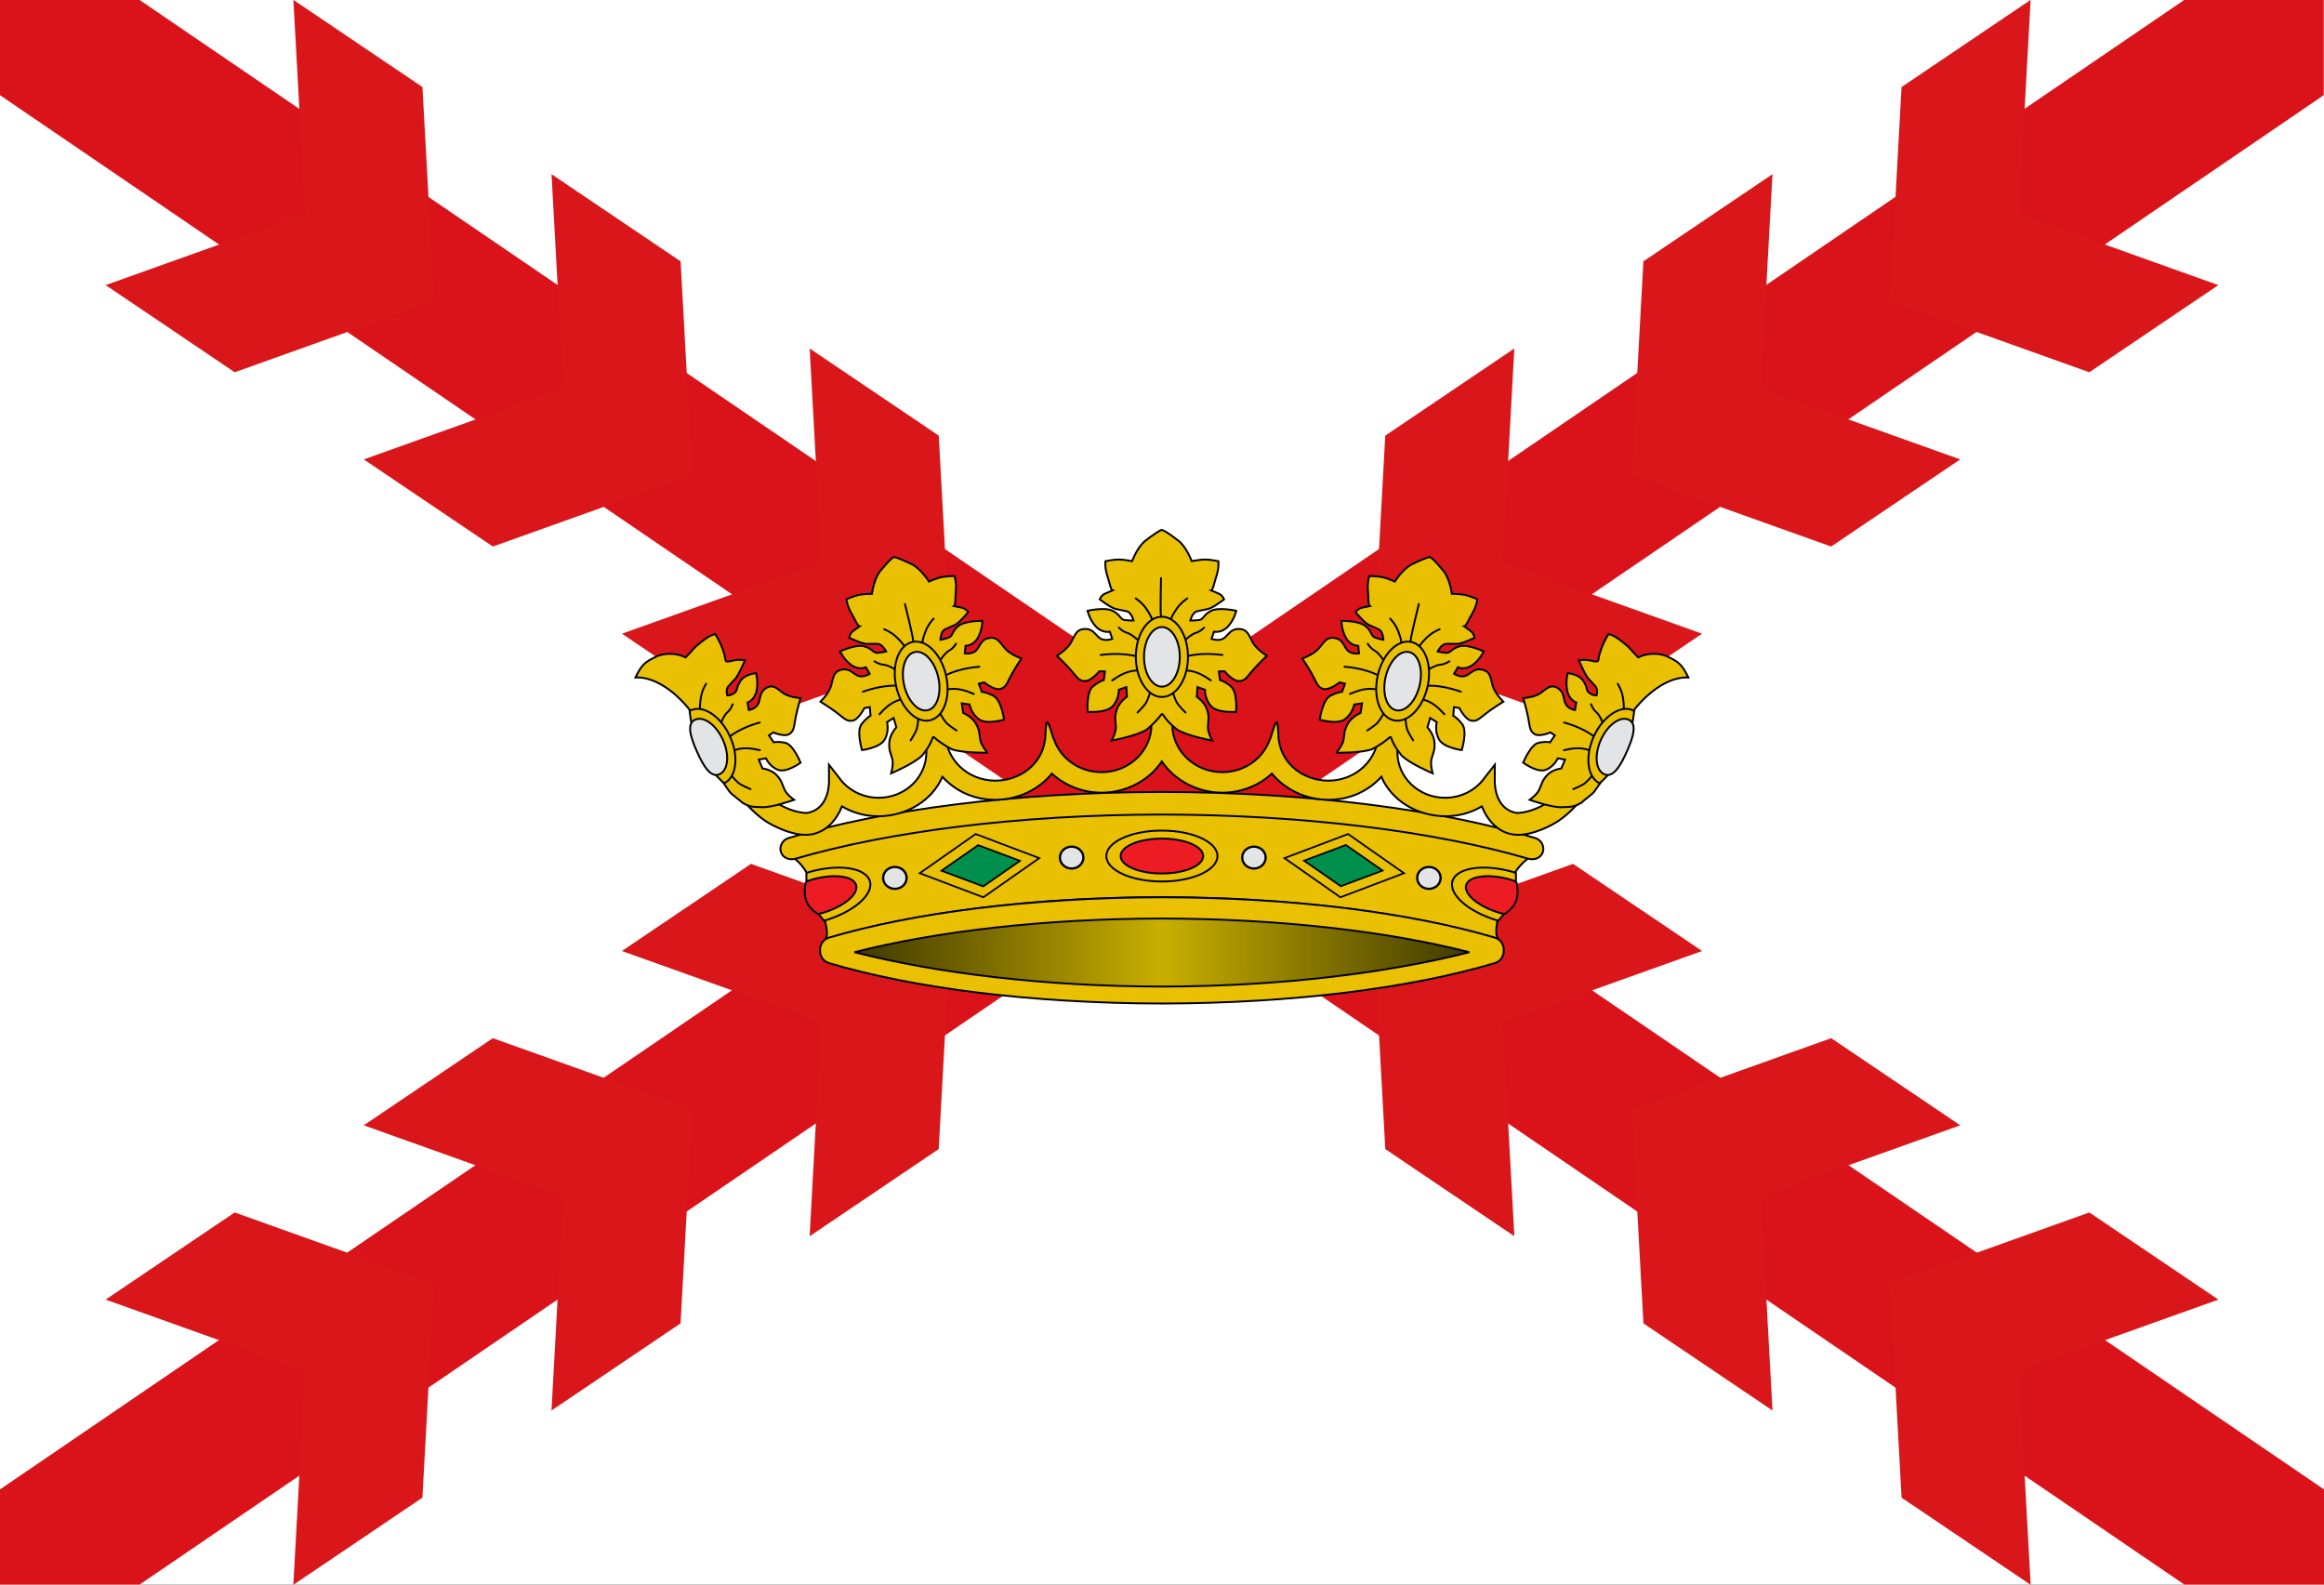 <?xml version="1.0" encoding="UTF-8"?>
<svg id="svg860" width="1100" height="750" version="1.1" viewBox="0 0 1100 750" xmlns="http://www.w3.org/2000/svg" xmlns:xlink="http://www.w3.org/1999/xlink">
 <rect x="0" y="0" width="1100" height="750" fill="#333333" stroke="none"/>
 <defs id="defs847">
  <linearGradient id="linearGradient7596" x1="133.797" x2="416.203" y1="343.12" y2="343.12" gradientTransform="matrix(1.14,0,0,1.14,-148.075,614.272)" gradientUnits="userSpaceOnUse">
   <stop id="stop4478" stop-color="#403800" offset="0"/>
   <stop id="stop3321" stop-color="#c8af00" offset=".5"/>
   <stop id="stop4480" stop-color="#403900" offset="1"/>
  </linearGradient>
 </defs>
 <g id="g1133">
  <path id="path1021" d="m1.1e-4 0h1100v750h-1100z" fill="#ffffff" fill-rule="evenodd" stroke-width="1.173"/>
  <g id="g1027" transform="matrix(1.1,0,0,1.25,0,3.6e-4)" fill="#da121a">
   <path id="path1023" transform="matrix(1.111,0,0,1,0,2.4e-4)" d="m900 36.038v-36.038h-54.076l-845.924 563.961v36.038h54.074l845.926-563.961z"/>
   <path id="path1025" d="m1000 563.962v36.038h-60.084l-939.916-563.961v-36.038h60.083l939.917 563.961z" stroke-width="1.054"/>
  </g>
 </g>
 <g id="g1475" transform="matrix(1.335,0,0,-1.352,-29.483,231.045)" fill="#d9171a">
  <g id="g1465" transform="translate(-25,16.667)">
   <path id="path1459" d="m379.917 1.719-45.763 30.508 4.16-74.885-70.724-24.962 45.763-30.508 70.724 24.962z"/>
   <path id="path1461" d="m288.391 62.737-45.763 30.508 4.16-74.885-70.724-24.962 45.763-30.508 70.724 24.962z"/>
   <path id="path1463" d="m196.866 123.753-45.763 30.508 4.16-74.885-70.724-24.962 45.763-30.508 70.724 24.962z"/>
  </g>
  <g id="g1473" transform="rotate(180,446.577,-114.832)">
   <path id="path1467" d="m379.917 1.719-45.763 30.508 4.16-74.885-70.724-24.962 45.763-30.508 70.724 24.962z"/>
   <path id="path1469" d="m288.391 62.737-45.763 30.508 4.16-74.885-70.724-24.962 45.763-30.508 70.724 24.962z"/>
   <path id="path1471" d="m196.866 123.753-45.763 30.508 4.16-74.885-70.724-24.962 45.763-30.508 70.724 24.962z"/>
  </g>
 </g>
 <g id="g1475-5" transform="matrix(-1.335,0,0,-1.352,1129.483,231.045)" fill="#d9171a">
  <g id="g1465-4" transform="translate(-25,16.667)">
   <path id="path1459-8" d="m379.917 1.719-45.763 30.508 4.16-74.885-70.724-24.962 45.763-30.508 70.724 24.962z"/>
   <path id="path1461-1" d="m288.391 62.737-45.763 30.508 4.16-74.885-70.724-24.962 45.763-30.508 70.724 24.962z"/>
   <path id="path1463-8" d="m196.866 123.753-45.763 30.508 4.16-74.885-70.724-24.962 45.763-30.508 70.724 24.962z"/>
  </g>
  <g id="g1473-6" transform="rotate(180,446.577,-114.832)">
   <path id="path1467-5" d="m379.917 1.719-45.763 30.508 4.16-74.885-70.724-24.962 45.763-30.508 70.724 24.962z"/>
   <path id="path1469-9" d="m288.391 62.737-45.763 30.508 4.16-74.885-70.724-24.962 45.763-30.508 70.724 24.962z"/>
   <path id="path1471-9" d="m196.866 123.753-45.763 30.508 4.16-74.885-70.724-24.962 45.763-30.508 70.724 24.962z"/>
  </g>
 </g>
 <g id="g7664" transform="matrix(.908 0 0 .894 399.79 -317.521)" stroke="#000000">
  <g fill="#eac102">
   <path id="path9241" d="m164.797 830.158c-69.274 0.135-131.451 8.818-175.215 22.295 3.636-1.725-1.739-17.184-6.259-28.837-5.467-14.094-13.492-16.174-13.492-16.174 48.384-14.292 120.296-24.373 195.258-24.469 74.99 0.096 147.272 9.85 195.662 24.142 0 0-9.57 3.128-15.033 17.224-4.519 11.651-8.196 26.388-4.554 28.114-43.759-13.477-107.098-22.16-176.367-22.295"/>
   <path id="path9243" d="m165.215 786.411c-74.962 0.118-142.314 9.037-190.699 23.352-3.226 0.967-6.637-0.298-7.683-3.35-1.045-3.057 0.691-6.564 3.917-7.553 48.592-14.905 117.681-24.262 194.481-24.419 76.817 0.141 146.17 9.515 194.768 24.419 3.226 0.989 4.963 4.496 3.917 7.553-1.051 3.052-4.462 4.316-7.683 3.35-48.39-14.314-116.029-23.234-191.019-23.352"/>
   <path id="path9245" d="m165.501 728.731 6.56 1.233c-1.057 2.712-1.276 5.674-1.276 8.795 0 13.908 11.69 25.223 26.08 25.223 11.551 0 21.388-7.311 24.767-17.41 0.379 0.267 2.487-9.123 3.576-9.008 0.913 0.098 0.817 9.755 1.153 9.581 1.671 12.718 13.04 21.322 25.84 21.322 14.369 0 26.022-11.256 26.022-25.191 0-1.037-0.059-2.073-0.198-3.077l8.167-8.271 4.388 10.541c-1.745 3.312-2.439 7.027-2.439 11.01 0 13.296 11.129 24.05 24.869 24.05 8.642 0 16.232-4.25 20.689-10.699l5.226-6.793-0.037 8.331c0 8.37 3.459 15.877 11.45 17.203 0 0 9.176 0.578 21.33-9.177 12.165-9.755 18.864-17.836 18.864-17.836l1.046 9.772s-10.094 15.954-21.084 22.457c-6.005 3.579-15.127 7.328-22.381 6.116-7.676-1.271-13.142-7.562-15.96-14.813-5.471 3.29-11.93 5.211-18.848 5.211-14.866 0-28.226-8.331-33.511-20.875-6.838 7.54-16.36 12.178-27.527 12.178-11.871 0-22.744-5.462-29.561-13.853-6.699 6.236-15.805 10.083-25.84 10.083-13.142 0-24.863-6.58-31.509-16.51-6.635 9.93-18.346 16.51-31.466 16.51-10.03 0-19.157-3.847-25.861-10.083-6.79 8.391-17.684 13.853-29.55 13.853-11.172 0-20.695-4.638-27.538-12.178-5.279 12.544-18.634 20.875-33.505 20.875-6.923 0-13.355-1.921-18.821-5.211-2.845 7.251-8.311 13.542-15.965 14.813-7.254 1.211-16.376-2.537-22.397-6.116-10.996-6.504-21.079-22.457-21.079-22.457l1.057-9.772s6.704 8.08 18.848 17.836c12.165 9.772 21.33 9.177 21.33 9.177 7.991-1.326 11.444-8.833 11.444-17.203l-0.037-8.331 5.226 6.793c4.452 6.449 12.069 10.699 20.695 10.699 13.734 0 24.863-10.754 24.863-24.05 0-3.983-0.699-7.699-2.445-11.01l4.388-10.541 8.177 8.271c-0.123 1.004-0.198 2.041-0.198 3.077 0 13.935 11.636 25.191 26.016 25.191 12.821 0 24.169-8.604 25.84-21.322 0.358 0.175 0.262-9.483 1.169-9.581 1.078-0.115 3.203 9.275 3.56 9.008 3.4 10.099 13.222 17.41 24.81 17.41 14.385 0 26.038-11.316 26.038-25.223 0-3.121-0.181-6.084-1.254-8.795l6.8-1.233"/>
   <path id="path9255" d="m165.233 635.679c-1.015 0.303-4.816 2.886-8.442 5.735-4.222 3.318-6.946 10.864-6.946 10.864 0 0-4.267-0.89-6.981-0.89-2.714 0-6.91 0.89-6.91 0.89 0 0-0.449 3.314 0.962 7.729 1.411 4.416 1.783 7.398 2.778 7.729 0 0-1.736 0.769-3.847 1.674-2.111 0.905-2.885 3.063-2.885 3.063 0 0 5.727 4.526 8.442 5.129 2.714 0.603 3.286 0.608 5.699 1.211 2.413 0.603 3.491 4.88 3.491 4.88 0 0-2.182 0.052-4.595-0.249-2.413-0.302-2.221-2.856-6.34-4.915-4.119-2.059-13.037 0-13.037 0 0 0 1.028 4.751 4.346 8.371 3.318 3.619 7.266 2.707 7.266 2.707l1.282 3.811s-3.972 1.525-6.554-0.427c-2.538-1.919-3.471-5.11-8.157-4.809-4.898 0.315-5.103 4.946-7.516 8.264-2.413 3.318-6.661 5.913-6.661 5.913s4.012 3.81 6.875 7.088c3.442 3.942 4.447 6.305 7.765 6.305 3.318 0 7.48-5.2 7.48-5.2l2.956 0.107-0.641 4.559s-2.009 0.332-5.628 3.348c-3.619 3.016-2.743 13.464-2.743 13.464 0 0 9.432 0.82 12.894-2.85 3.567-3.781 3.313-8.834 3.313-8.834l3.918-1.425 0.356 5.129s-4.243 2.902-5.45 7.124-0.39 5.449-0.321 9.047c0.053 2.746-2.244 7.053-2.244 7.053 0 0 13.11-2.488 18.237-5.806 13.642-11.59 2.791-10.48 15.958 0 5.127 3.318 18.237 5.806 18.237 5.806-1e-5 -1e-5 -2.297-4.307-2.244-7.053 0.069-3.599 0.886-4.825-0.321-9.047-1.206-4.222-5.45-7.124-5.45-7.124l0.356-5.129 3.918 1.425c1e-5 -1e-5 -0.255 5.053 3.313 8.834 3.462 3.669 12.894 2.85 12.894 2.85s0.876-10.448-2.743-13.464c-3.619-3.016-5.628-3.348-5.628-3.348l-0.641-4.559 2.956-0.107c-1e-5 0 4.198 5.2 7.516 5.2 3.318 1e-5 4.287-2.362 7.729-6.305 2.863-3.278 6.875-7.088 6.875-7.088-1e-5 0-4.248-2.595-6.661-5.913-2.413-3.318-2.618-7.948-7.516-8.264-4.685-0.302-5.619 2.889-8.157 4.809-2.582 1.953-6.518 0.427-6.518 0.427l1.247-3.811s3.949 0.912 7.266-2.707 4.346-8.371 4.346-8.371c1e-5 0-8.918-2.059-13.037 0-4.119 2.059-3.928 4.614-6.34 4.915-2.413 0.302-4.595 0.249-4.595 0.249-1e-5 1e-5 1.078-4.277 3.491-4.88 2.413-0.603 2.985-0.608 5.699-1.211 2.714-0.603 8.442-5.129 8.442-5.129-1e-5 1e-5 -0.774-2.158-2.885-3.063-2.111-0.905-3.847-1.674-3.847-1.674 0.995-0.332 1.367-3.314 2.778-7.729 1.411-4.416 0.962-7.729 0.962-7.729 0-1e-5 -4.196-0.89-6.91-0.89-2.714 0-6.981 0.89-6.981 0.89 1e-5 -1e-5 -2.723-7.546-6.946-10.864-2.766-1.988-5.582-4.588-8.727-5.735z" fill-rule="evenodd"/>
  </g>
  <g fill="none" stroke-linecap="round">
   <path id="path9257" d="m159.427 721.149s-1.248 4.243-2.246 5.99c-0.998 1.747-4.493 5.242-4.493 5.242"/>
   <path id="path9259" d="m151.939 710.167c-4.917 0.28-8.841 2.634-12.48 5.242"/>
   <path id="path9261" d="m151.19 702.429c-4.957-1.116-10.768-1.379-17.721-0.499"/>
   <path id="path9263" d="m152.438 693.693s-2.746-2.746-5.242-3.494c-2.496-0.749-4.243-2.746-4.243-2.746"/>
   <path id="path9265" d="m164.918 681.214c-0.499-1.248 0-19.968 0-19.968"/>
   <path id="path9267" d="m160.176 682.961s-0.17-1.379-2.746-5.242c-2.496-3.744-5.741-5.741-5.741-5.741"/>
   <path id="path9269" d="m170.908 721.149s1.248 4.243 2.246 5.99c0.998 1.747 4.493 5.242 4.493 5.242"/>
   <path id="path9271" d="m178.396 710.167c4.917 0.28 8.841 2.634 12.48 5.242"/>
   <path id="path9273" d="m179.145 702.429c4.957-1.116 10.768-1.379 17.721-0.499"/>
   <path id="path9275" d="m177.897 693.693s2.746-2.746 5.242-3.494c2.496-0.749 4.243-2.746 4.243-2.746"/>
   <path id="path9277" d="m170.159 682.961s0.17-1.379 2.746-5.242c2.496-3.744 5.741-5.741 5.741-5.741"/>
  </g>
  <g>
   <path id="path9279" d="m151.784 702.911c0-11.743 6.083-21.216 13.579-21.216 7.496 0 13.604 9.473 13.604 21.216 0 11.753-6.083 21.258-13.604 21.258-7.496 0-13.579-9.504-13.579-21.258" fill="#eac102"/>
   <path id="path9281" d="m156.049 702.916c0-8.722 4.174-15.758 9.318-15.758 5.144 0 9.336 7.036 9.336 15.758 0 8.73-4.174 15.789-9.336 15.789-5.144 0-9.318-7.059-9.318-15.789" fill="#e3e4e5"/>
   <path id="path9283" d="m305.054 650.055c-1.036 0.085-5.223 1.815-9.3 3.842-4.747 2.36-8.961 9.165-8.961 9.165 0 0-3.893-1.76-6.491-2.327-2.597-0.566-6.802-0.572-6.802-0.572 0 0-1.136 3.144-0.726 7.753s0.13 7.6 1.012 8.132c0 0-1.825 0.389-4.038 0.833-2.213 0.443-3.413 2.391-3.413 2.391 0 0 4.516 5.617 6.985 6.773 2.469 1.156 3.015 1.28 5.196 2.372 2.18 1.093 2.301 5.496 2.301 5.496 0 0-2.099-0.404-4.344-1.202-2.245-0.798-1.517-3.254-5.02-6.126-3.503-2.872-12.475-2.72-12.475-2.72 0 0-0.029 4.857 2.375 9.085 2.404 4.228 6.377 4.161 6.377 4.161l0.415 3.991s-4.126 0.661-6.18-1.785c-2.019-2.405-2.233-5.717-6.781-6.4-4.754-0.714-5.937 3.768-8.952 6.506-3.016 2.738-7.634 4.387-7.634 4.387s3.027 4.56 5.068 8.36c2.454 4.57 2.913 7.088 6.087 7.78 3.175 0.692 8.266-3.52 8.266-3.52l2.806 0.721-1.585 4.321s-1.993-0.095-6.099 2.097c-4.106 2.192-5.493 12.583-5.493 12.583 0 0 8.851 2.769 12.946-0.094 4.219-2.949 5.052-7.94 5.052-7.94l4.053-0.575-0.752 5.086s-4.679 1.949-6.733 5.823c-2.054 3.874-1.534 5.242-2.234 8.773-0.534 2.694-3.65 6.422-3.65 6.423 0 0 13.075 0.304 18.688-1.867 15.523-8.477 4.903-9.657 15.27 3.33 4.199 4.311 16.214 9.478 16.214 9.478-1e-5 -1e-5 -1.28-4.687-0.645-7.359 0.833-3.502 1.876-4.529 1.621-8.907-0.255-4.377-3.697-8.097-3.697-8.097l1.434-4.937 3.446 2.21c1e-5 -1e-5 -1.32 4.884 1.288 9.322 2.531 4.308 11.732 5.475 11.732 5.475s3.065-10.025 0.244-13.727c-2.821-3.702-4.672-4.446-4.672-4.446l0.358-4.588 2.852 0.512c-1e-5 0 2.909 5.957 6.084 6.649 3.175 0.692 4.606-1.414 8.74-4.547 3.438-2.606 8.088-5.491 8.088-5.491-1e-5 0-3.512-3.422-5.114-7.167-1.602-3.745-0.812-8.312-5.431-9.642-4.419-1.272-5.993 1.65-8.83 2.996-2.887 1.369-6.329-0.943-6.329-0.943l2.005-3.464s3.584 1.715 7.53-1.129 5.942-7.272 5.942-7.272c1e-5 1e-5 -8.095-3.873-12.475-2.72-4.38 1.153-4.741 3.688-7.114 3.48s-4.45-0.715-4.45-0.715c-1e-5 1e-5 1.943-3.954 4.38-4.039 2.437-0.086 2.986 0.029 5.712 6e-3 2.726-0.023 9.171-3.25 9.171-3.25-1e-5 0-0.281-2.27-2.108-3.595-1.827-1.325-3.324-2.438-3.324-2.438 1.023-0.116 2.014-2.953 4.305-6.972 2.291-4.02 2.567-7.351 2.567-7.351 0-1e-5 -3.825-1.746-6.423-2.312-2.597-0.566-6.87-0.587-6.87-0.587 1e-5 -1e-5 -0.998-7.941-4.332-12.064-2.223-2.519-4.364-5.647-7.129-7.424z" fill="#eac102" fill-rule="evenodd"/>
  </g>
  <g fill="none" stroke-linecap="round">
   <path id="path9285" d="m281.288 732.351s-2.098 3.885-3.426 5.384c-1.328 1.499-5.416 4.184-5.416 4.184"/>
   <path id="path9287" d="m276.463 720.058c-4.765-0.752-9.021 0.728-13.059 2.517"/>
   <path id="path9289" d="m277.395 712.342c-4.506-2.125-10.011-3.594-16.851-4.185"/>
   <path id="path9291" d="m280.45 704.067s-2.042-3.255-4.271-4.508c-2.229-1.252-3.475-3.568-3.475-3.568"/>
   <path id="path9293" d="m295.051 694.478c-0.212-1.323 4.254-19.509 4.254-19.509"/>
   <path id="path9295" d="m290.141 695.196s0.131-1.382-1.511-5.694c-1.591-4.179-4.27-6.807-4.27-6.807"/>
   <path id="path9297" d="m292.275 734.747s0.29 4.406 0.873 6.322c0.583 1.915 3.182 6.059 3.182 6.059"/>
   <path id="path9299" d="m301.78 725.579c4.645 1.3 7.899 4.418 10.825 7.725"/>
   <path id="path9301" d="m304.145 718.175c4.981-0.056 10.598 0.9 17.064 3.21"/>
   <path id="path9303" d="m304.812 709.38s3.212-2.11 5.76-2.32c2.548-0.211 4.645-1.797 4.645-1.797"/>
   <path id="path9305" d="m299.694 697.279s0.457-1.311 3.744-4.548c3.186-3.137 6.716-4.411 6.716-4.411"/>
  </g>
  <g>
   <path id="path9307" d="m277.86 712.937c2.502-11.473 10.341-19.46 17.514-17.895 7.173 1.564 11 12.094 8.498 23.567-2.504 11.483-10.35 19.5-17.547 17.931-7.173-1.564-10.969-12.12-8.465-23.603" fill="#eac102"/>
   <path id="path9309" d="m281.94 713.832c1.858-8.522 7.352-14.525 12.274-13.452 4.922 1.073 7.434 8.823 5.576 17.344-1.86 8.529-7.358 14.556-12.297 13.479-4.923-1.073-7.413-8.842-5.553-17.371" fill="#e3e4e5"/>
   <path id="path9311" d="m25.697 650.055c1.036 0.085 5.223 1.815 9.3 3.842 4.747 2.36 8.961 9.165 8.961 9.165 0 0 3.893-1.76 6.491-2.327 2.597-0.566 6.802-0.572 6.802-0.572 0 0 1.136 3.144 0.726 7.753s-0.13 7.6-1.012 8.132c0 0 1.825 0.389 4.038 0.833 2.213 0.443 3.413 2.391 3.413 2.391 0 0-4.516 5.617-6.985 6.773-2.469 1.156-3.015 1.28-5.196 2.372-2.18 1.093-2.301 5.496-2.301 5.496 0 0 2.099-0.404 4.344-1.202 2.245-0.798 1.517-3.254 5.02-6.126 3.503-2.872 12.475-2.72 12.475-2.72 0 0 0.029 4.857-2.375 9.085-2.404 4.228-6.377 4.161-6.377 4.161l-0.415 3.991s4.126 0.661 6.18-1.785c2.019-2.405 2.233-5.717 6.781-6.4 4.754-0.714 5.937 3.768 8.952 6.506s7.634 4.387 7.634 4.387-3.027 4.56-5.068 8.36c-2.454 4.57-2.913 7.088-6.087 7.78s-8.266-3.52-8.266-3.52l-2.806 0.721 1.585 4.321s1.993-0.095 6.099 2.097c4.106 2.192 5.493 12.583 5.493 12.583 0 0-8.851 2.769-12.946-0.094-4.219-2.949-5.052-7.94-5.052-7.94l-4.053-0.575 0.752 5.086s4.679 1.949 6.733 5.823c2.054 3.874 1.534 5.242 2.234 8.773 0.534 2.694 3.65 6.422 3.65 6.423 0 0-13.075 0.304-18.688-1.867-15.523-8.477-4.903-9.657-15.27 3.33-4.199 4.311-16.214 9.478-16.214 9.478 1.2e-5 -1e-5 1.28-4.687 0.645-7.359-0.833-3.502-1.876-4.529-1.621-8.907 0.255-4.377 3.697-8.097 3.697-8.097l-1.434-4.937-3.446 2.21c-1.2e-5 -1e-5 1.32 4.884-1.288 9.322-2.531 4.308-11.732 5.475-11.732 5.475s-3.065-10.025-0.244-13.727c2.821-3.702 4.672-4.446 4.672-4.446l-0.358-4.588-2.852 0.512c1.1e-5 0-2.909 5.957-6.084 6.649-3.175 0.692-4.606-1.414-8.74-4.547-3.438-2.606-8.088-5.491-8.088-5.491 1.1e-5 0 3.512-3.422 5.114-7.167 1.602-3.745 0.812-8.312 5.431-9.642 4.419-1.272 5.993 1.65 8.83 2.996 2.887 1.369 6.329-0.943 6.329-0.943l-2.005-3.464s-3.584 1.715-7.53-1.129c-3.946-2.844-5.942-7.272-5.942-7.272-1.14e-5 1e-5 8.095-3.873 12.475-2.72 4.38 1.153 4.741 3.688 7.114 3.48 2.373-0.209 4.45-0.715 4.45-0.715 1.2e-5 1e-5 -1.943-3.954-4.38-4.039-2.437-0.086-2.986 0.029-5.712 6e-3 -2.726-0.023-9.171-3.25-9.171-3.25 1.14e-5 0 0.281-2.27 2.108-3.595 1.827-1.325 3.324-2.438 3.324-2.438-1.023-0.116-2.014-2.953-4.305-6.972-2.291-4.02-2.567-7.351-2.567-7.351 0-1e-5 3.825-1.746 6.423-2.312 2.597-0.566 6.87-0.587 6.87-0.587-1.2e-5 -1e-5 0.998-7.941 4.332-12.064 2.223-2.519 4.364-5.647 7.129-7.424z" fill="#eac102" fill-rule="evenodd"/>
  </g>
  <g fill="none" stroke-linecap="round">
   <path id="path9313" d="m49.463 732.351s2.098 3.885 3.426 5.384c1.328 1.499 5.416 4.184 5.416 4.184"/>
   <path id="path9315" d="m54.288 720.058c4.765-0.752 9.021 0.728 13.059 2.517"/>
   <path id="path9317" d="m53.356 712.342c4.506-2.125 10.011-3.594 16.851-4.185"/>
   <path id="path9319" d="m50.301 704.067s2.042-3.255 4.271-4.508c2.229-1.252 3.475-3.568 3.475-3.568"/>
   <path id="path9321" d="m35.7 694.478c0.212-1.323-4.254-19.509-4.254-19.509"/>
   <path id="path9323" d="m40.61 695.196s-0.131-1.382 1.511-5.694c1.591-4.179 4.27-6.807 4.27-6.807"/>
   <path id="path9325" d="m38.476 734.747s-0.29 4.406-0.873 6.322c-0.583 1.915-3.182 6.059-3.182 6.059"/>
   <path id="path9327" d="m28.971 725.579c-4.645 1.3-7.899 4.418-10.825 7.725"/>
   <path id="path9329" d="m26.606 718.175c-4.981-0.056-10.598 0.9-17.064 3.21"/>
   <path id="path9331" d="m25.939 709.38s-3.212-2.11-5.76-2.32c-2.548-0.211-4.645-1.797-4.645-1.797"/>
   <path id="path9333" d="m31.057 697.279s-0.457-1.311-3.744-4.548c-3.186-3.137-6.716-4.411-6.716-4.411"/>
  </g>
  <g>
   <path id="path9335" d="m52.891 712.937c-2.502-11.473-10.341-19.46-17.514-17.895-7.173 1.564-11 12.094-8.498 23.567 2.504 11.483 10.35 19.5 17.547 17.931 7.173-1.564 10.969-12.12 8.465-23.603" fill="#eac102"/>
   <path id="path9337" d="m48.811 713.832c-1.858-8.522-7.352-14.525-12.274-13.452-4.922 1.073-7.434 8.823-5.576 17.344 1.86 8.529 7.358 14.556 12.297 13.479 4.922-1.073 7.413-8.842 5.553-17.371" fill="#e3e4e5"/>
   <path id="path9339" d="m-53.406 780.118c3.54 1.977 4.563 2.279 9.963 2.385 5.545 0.403 17.097-3.883 17.097-3.883-2.2e-5 -1e-5 -3.695-2.672-4.844-5.129-1.506-3.22-1.405-4.731-4.203-7.872-2.798-3.141-7.444-3.598-7.444-3.598l-1.923-4.702 3.74-0.677c1.2e-5 -1e-5 1.986 4.579 6.483 6.162 4.365 1.537 11.576-3.847 11.576-3.847 0 1e-5 -3.843-9.662-8.05-10.543-4.207-0.881-5.948-0.214-5.948-0.214l-2.493-3.704 2.315-1.567c0-1e-5 5.607 2.53 8.264 0.89 2.656-1.64 2.41-4.213 3.455-9.404 0.869-4.316 2.422-9.653 2.422-9.653-1.2e-5 3e-5 -4.5-0.215-7.872-1.959-3.372-1.744-5.559-5.739-9.617-3.598-3.882 2.049-3.253 5.346-4.452 8.299-1.22 3.004-5.022 3.598-5.022 3.598l-0.677-3.989c3e-6 -2e-5 3.581-1.141 4.666-5.984 1.086-4.843-0.178-9.546-0.178-9.546 1.1e-5 -1e-5 -5.829 0.349-8.233 4.208-2.404 3.859-1.173 4.712-2.974 6.172-1.801 1.459-3.837 1.391-3.837 1.391-7e-6 0-0.993-3.227 0.677-4.953 1.67-1.726 1.287-1.604 3.199-3.48 1.912-1.875 5.35-10.178 5.35-10.178-1e-5 1e-5 -2.377-0.423-4.46-0.18-2.083 0.242-5.004 1.489-5.558 0.427s0.192-0.922-1.489-5.782c-1.681-4.86-3.962-8.35-3.962-8.35-2.795 0.699-4.775 2.116-8.359 5.046-3.584 2.93-2.453 2.597-7.112 7.309-3.734-1.935-9.99-2.98-15.708-0.221-5.445 2.627-7.257 4.191-10.437 10.841 9.935-0.449 20.427 7.326 27.712 16.451 1.046 1.4 2.059 2.981 3.063 4.702 1.004 1.721 1.971 3.553 2.921 5.485 1.9 3.866 3.697 8.079 5.307 12.146 1.611 4.068 3.051 7.991 4.274 11.398 0.612 1.704 1.428 3.466 2.422 5.2 0.994 1.734 2.175 3.47 3.419 5.165 1.05 1.43 5.386 4.38 6.529 5.737z" fill="#eac102" fill-rule="evenodd"/>
  </g>
  <g fill="none" stroke-linecap="round">
   <path id="path9341" d="m-59.455 765.226s2.786 3.417 4.359 4.639c1.573 1.222 6.036 3.095 6.036 3.095"/>
   <path id="path9343" d="m-57.241 752.295c4.435-1.618 8.822-0.956 13.06 0.049"/>
   <path id="path9345" d="m-59.662 744.911c3.915-2.915 8.92-5.372 15.384-7.217"/>
   <path id="path9347" d="m-64.236 737.373s1.322-3.566 3.218-5.205c1.897-1.639 2.639-4.137 2.639-4.137"/>
   <path id="path9349" d="m-75.311 730.478s-0.399-1.33 0.328-5.856c0.705-4.387 2.763-7.456 2.763-7.456"/>
  </g>
  <g>
   <path id="path9351" d="m-62.82 769.893c6.314-3.105 7.798-13.883 3.206-24.471-4.673-10.773-13.818-17.143-20.41-14.283-0.292 0.127-0.512 0.377-0.784 0.534 0.236 1.741 0.168 1.751 0.499 3.811 0.544 3.391 1.21 7.033 1.995 10.33s1.702 6.254 2.707 8.264c1.005 2.009 2.504 4.205 4.167 6.34s3.484 4.213 5.2 6.055c1.841 1.976 2.242 2.28 3.419 3.419z" fill="#eac102"/>
   <path id="path9353" d="m-77.099 752.828c-3.471-8.002-5.279-14.709-0.756-16.671 4.523-1.962 11.009 2.894 14.48 10.896 3.474 8.009 2.613 16.077-1.926 18.046-4.523 1.962-8.324-4.262-11.798-12.27" fill="#e3e4e5"/>
   <path id="path9355" d="m384.157 780.118c-3.54 1.977-4.563 2.279-9.963 2.385-5.545 0.403-17.097-3.883-17.097-3.883 3e-5 -1e-5 3.695-2.672 4.844-5.129 1.506-3.22 1.405-4.731 4.203-7.872 2.798-3.141 7.444-3.598 7.444-3.598l1.923-4.702-3.74-0.677c-1e-5 -1e-5 -1.986 4.579-6.483 6.162-4.365 1.537-11.576-3.847-11.576-3.847 0 1e-5 3.843-9.662 8.05-10.543 4.207-0.881 5.948-0.214 5.948-0.214l2.493-3.704-2.315-1.567c1e-5 -1e-5 -5.607 2.53-8.264 0.89-2.656-1.64-2.41-4.213-3.455-9.404-0.869-4.316-2.422-9.653-2.422-9.653 1e-5 3e-5 4.5-0.215 7.872-1.959 3.372-1.744 5.559-5.739 9.617-3.598 3.882 2.049 3.253 5.346 4.452 8.299 1.22 3.004 5.022 3.598 5.022 3.598l0.677-3.989c0-2e-5 -3.58-1.141-4.666-5.984-1.086-4.843 0.178-9.546 0.178-9.546-1e-5 -1e-5 5.829 0.349 8.233 4.208 2.404 3.859 1.173 4.712 2.974 6.172 1.801 1.459 3.837 1.391 3.837 1.391s0.993-3.227-0.677-4.953c-1.67-1.726-1.287-1.604-3.199-3.48-1.912-1.875-5.35-10.178-5.35-10.178 1e-5 1e-5 2.377-0.423 4.46-0.18 2.083 0.242 5.004 1.489 5.558 0.427s-0.192-0.922 1.489-5.782c1.681-4.86 3.962-8.35 3.962-8.35 2.795 0.699 4.775 2.116 8.359 5.046 3.584 2.93 2.453 2.597 7.112 7.309 3.734-1.935 9.99-2.98 15.708-0.221 5.445 2.627 7.257 4.191 10.437 10.841-9.935-0.449-20.427 7.326-27.712 16.451-1.046 1.4-2.059 2.981-3.063 4.702-1.004 1.721-1.971 3.553-2.921 5.485-1.9 3.866-3.697 8.079-5.307 12.146-1.611 4.068-3.051 7.991-4.274 11.398-0.612 1.704-1.428 3.466-2.422 5.2-0.994 1.734-2.175 3.47-3.419 5.165-1.05 1.43-5.386 4.38-6.529 5.737z" fill="#eac102" fill-rule="evenodd"/>
  </g>
  <g fill="none" stroke-linecap="round">
   <path id="path9357" d="m390.207 765.226s-2.786 3.417-4.359 4.639c-1.573 1.222-6.036 3.095-6.036 3.095"/>
   <path id="path9359" d="m387.993 752.295c-4.435-1.618-8.822-0.956-13.06 0.049"/>
   <path id="path9361" d="m390.413 744.911c-3.915-2.915-8.92-5.372-15.384-7.217"/>
   <path id="path9363" d="m394.987 737.373s-1.322-3.566-3.218-5.205c-1.897-1.639-2.639-4.137-2.639-4.137"/>
   <path id="path9365" d="m406.062 730.478s0.399-1.33-0.328-5.856c-0.705-4.387-2.763-7.456-2.763-7.456"/>
  </g>
  <g>
   <g>
    <path id="path9367" d="m393.571 769.893c-6.314-3.105-7.798-13.883-3.206-24.471 4.673-10.773 13.818-17.143 20.41-14.283 0.292 0.127 0.512 0.377 0.784 0.534-0.236 1.741-0.168 1.751-0.499 3.811-0.544 3.391-1.21 7.033-1.995 10.33s-1.702 6.254-2.707 8.264c-1.005 2.009-2.504 4.205-4.167 6.34s-3.484 4.213-5.2 6.055c-1.841 1.976-2.242 2.28-3.419 3.419z" fill="#eac102"/>
    <path id="path9369" d="m407.85 752.828c3.471-8.002 5.279-14.709 0.756-16.671-4.523-1.962-11.009 2.894-14.48 10.896-3.474 8.009-2.613 16.077 1.926 18.046 4.523 1.962 8.324-4.262 11.798-12.27" fill="#e3e4e5"/>
    <path id="path9371" d="m165.416 886.466c-68.454-0.101-129.776-8.205-173.534-21.385-3.204-0.972-4.878-3.906-4.693-6.941-0.056-2.951 1.596-5.626 4.693-6.559 43.759-13.162 105.081-21.267 173.534-21.368 68.443 0.101 129.72 8.205 173.484 21.368 3.097 0.933 4.721 3.608 4.665 6.559 0.169 3.035-1.484 5.969-4.665 6.941-43.764 13.179-105.041 21.283-173.484 21.385" fill="#eac102"/>
   </g>
   <path id="path9373" d="m165.232 877.485c-61.777-0.079-117.614-7.211-160.119-18.192 42.505-10.999 98.342-17.72 160.119-17.838 61.766 0.118 117.9 6.84 160.406 17.838-42.505 10.982-98.64 18.114-160.406 18.192" fill="url(#linearGradient7596)"/>
   <g>
    <path id="path9375" d="m165.347 821.861c-16.014 0-28.932-6.032-28.932-13.466s12.919-13.491 28.932-13.491c16.028 0 28.989 6.032 28.989 13.491 0 7.434-12.961 13.466-28.989 13.466" fill="#eac102"/>
    <path id="path9377" d="m165.355 817.631c-11.894 0-21.489-4.14-21.489-9.241s9.595-9.258 21.489-9.258c11.905 0 21.532 4.14 21.532 9.258 0 5.101-9.627 9.241-21.532 9.241" fill="#ed1c24"/>
    <path id="path9379" d="m349.92 817.437c-0.546-0.176-0.973-0.442-1.532-0.606-15.371-4.489-29.475-2.292-31.559 4.844-2.075 7.106 8.562 16.433 23.829 20.944 0.769-0.94 1.599-1.713 2.315-2.707 1.077-1.496 2.093-3.016 2.956-4.595 0.864-1.579 1.563-3.193 2.102-4.809 0.506-1.518 0.911-3.077 1.211-4.595 0.3-1.518 0.506-2.989 0.641-4.452 0.135-1.457 0.024-2.675 0.036-4.025z" fill="#eac102"/>
    <path id="path9381" d="m350.169 822.032c-1.011-0.369-1.881-0.826-2.956-1.14-11.417-3.334-21.794-2.047-23.224 2.85-1.43 4.897 6.606 11.59 18.023 14.925 0.689 0.201 1.315 0.224 1.995 0.392 0.91-0.681 1.859-1.262 2.671-2.066 0.751-0.743 1.451-1.546 2.03-2.386 0.579-0.84 1.032-1.742 1.354-2.671 0.325-0.94 0.534-1.948 0.641-2.992 0.107-1.044 0.132-2.122 0.071-3.206-0.072-1.274-0.379-2.469-0.606-3.704z" fill="#ed1c24"/>
    <path id="path9383" d="m-19.929 817.437c0.546-0.176 0.973-0.442 1.532-0.606 15.371-4.489 29.475-2.292 31.559 4.844 2.075 7.106-8.562 16.433-23.829 20.944-0.769-0.94-1.599-1.713-2.315-2.707-1.077-1.496-2.093-3.016-2.956-4.595-0.864-1.579-1.563-3.193-2.102-4.809-0.506-1.518-0.911-3.077-1.211-4.595-0.3-1.518-0.506-2.989-0.641-4.452-0.135-1.457-0.024-2.675-0.036-4.025z" fill="#eac102"/>
    <path id="path9385" d="m-20.179 822.032c1.011-0.369 1.881-0.826 2.956-1.14 11.417-3.334 21.794-2.047 23.224 2.85 1.43 4.897-6.606 11.59-18.023 14.925-0.689 0.201-1.315 0.224-1.995 0.392-0.91-0.681-1.859-1.262-2.671-2.066-0.751-0.743-1.451-1.546-2.03-2.386-0.579-0.84-1.032-1.742-1.354-2.671-0.325-0.94-0.534-1.948-0.641-2.992-0.107-1.044-0.132-2.122-0.071-3.206 0.072-1.274 0.379-2.469 0.606-3.704z" fill="#ed1c24"/>
   </g>
  </g>
  <g fill="#e3e4e5" stroke-width="1.2">
   <path id="path9387" d="m112.211 809.19c0-3.192 2.737-5.789 6.109-5.789 3.395 0 6.137 2.596 6.137 5.789 0 3.187-2.743 5.806-6.137 5.806-3.372 0-6.109-2.619-6.109-5.806"/>
   <path id="path9389" d="m20.063 819.952c0-3.192 2.743-5.789 6.109-5.789 3.395 0 6.132 2.596 6.132 5.789 0 3.209-2.737 5.806-6.132 5.806-3.366 0-6.109-2.596-6.109-5.806"/>
   <path id="path9391" d="m207.226 809.19c0-3.192 2.743-5.789 6.115-5.789 3.389 0 6.132 2.596 6.132 5.789 0 3.187-2.743 5.806-6.132 5.806-3.372 0-6.115-2.619-6.115-5.806"/>
   <path id="path9393" d="m298.448 819.952c0-3.192 2.743-5.789 6.109-5.789 3.395 0 6.132 2.596 6.132 5.789 0 3.209-2.737 5.806-6.132 5.806-3.366 0-6.109-2.596-6.109-5.806"/>
  </g>
  <g fill-rule="evenodd" stroke-linecap="round">
   <rect id="rect9395" transform="matrix(.933 .359 -.815 .58 0 0)" x="826.345" y="862.195" width="35.528" height="35.76" fill="#eac102" stroke-width="1.095"/>
   <rect id="rect9397" transform="matrix(.935 .356 -.817 .577 0 0)" x="838.097" y="873.941" width="23.295" height="23.446" fill="#008f4c" stroke-width="1.098"/>
   <rect id="rect9399" transform="matrix(-.933 .359 .815 .58 0 0)" x="596.279" y="1004.597" width="35.528" height="35.76" fill="#eac102" stroke-width="1.095"/>
   <rect id="rect9401" transform="matrix(-.935 .356 .817 .577 0 0)" x="608.084" y="1015.704" width="23.295" height="23.446" fill="#008f4c" stroke-width="1.098"/>
  </g>
 </g>
</svg>
